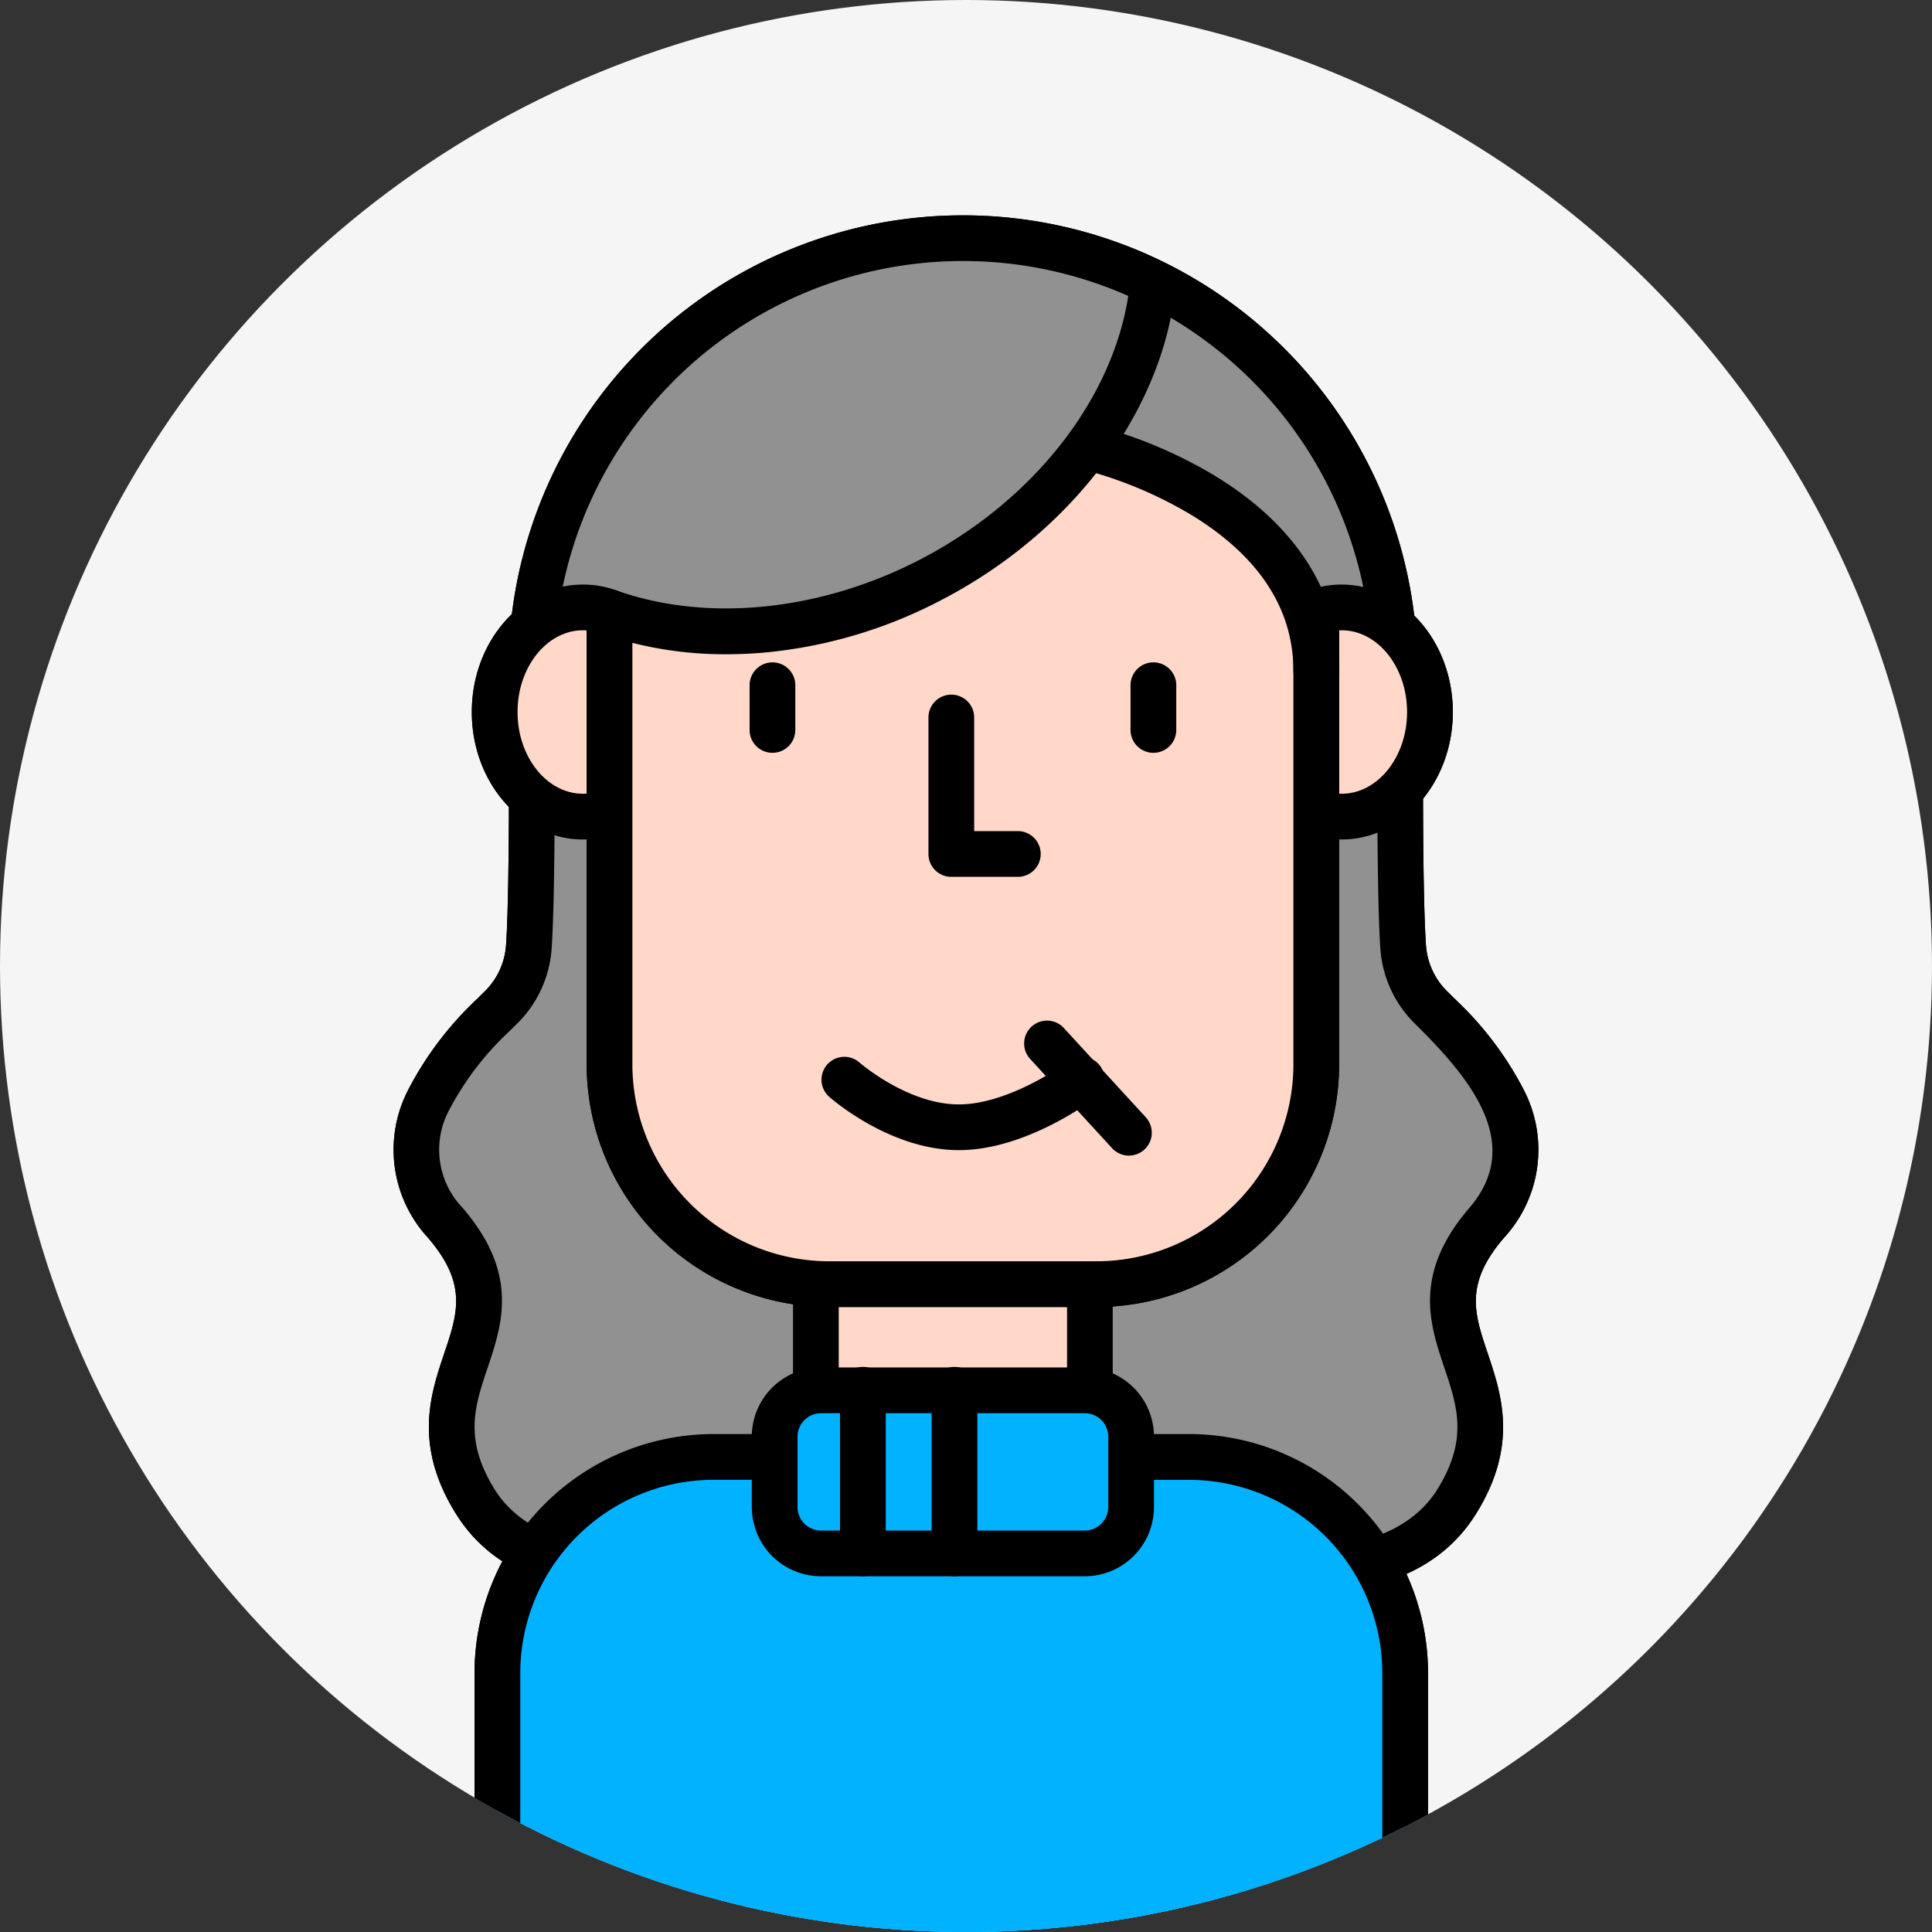 <svg id="icn_profile_06" xmlns="http://www.w3.org/2000/svg" xmlns:xlink="http://www.w3.org/1999/xlink" width="142" height="142" viewBox="0 0 142 142">
  <rect x="0" y="0" width="142" height="142" fill="#333333" stroke="none"/>
  <defs>
    <clipPath id="clip-path">
      <circle id="타원_710" data-name="타원 710" cx="71" cy="71" r="71" fill="none"/>
    </clipPath>
  </defs>
  <g id="그룹_31735" data-name="그룹 31735" clip-path="url(#clip-path)">
    <path id="패스_22707" data-name="패스 22707" d="M71,0A71,71,0,1,1,0,71,71,71,0,0,1,71,0Z" fill="#f5f5f5"/>
    <g id="그룹_31734" data-name="그룹 31734" transform="translate(28.939 15.828)">
      <ellipse id="타원_708" data-name="타원 708" cx="21.061" cy="11.271" rx="21.061" ry="11.271" transform="translate(26.731 13.659)" fill="#ffd8ca"/>
      <path id="패스_22567" data-name="패스 22567" d="M978.4,6987.3l5.113-.247,9.619,1.1,11.223-2.919,9.124-5.954,4.7-4.515,5.734,1.949,9.83,7.955,2.674,1.553,3.9,1.082-2.317-9.521-4.255-7.391-10.165-7.551-14.988-4.185-13.047,2.413-8.325,5.744-6.66,8.158Z" transform="translate(-966.759 -6957.402)" fill="#919191"/>
      <path id="패스_22568" data-name="패스 22568" d="M938.483,7274.494l.2,7.743-5.4,4-13.094,7.372-7.825-4.5.28-17.029-4.545-8.908,9.208-12.881.531-11.314,4.48-.133,1.888,24.329,4.121,6.2,4.87,2.747Z" transform="translate(-907.199 -7194.783)" fill="#919191"/>
      <path id="패스_22569" data-name="패스 22569" d="M1236.653,7268.909l-.387,8.906,3.677,2.421,13.552,9.479,9.967-4.532,1.487-7.912L1263.3,7266l4.87-6.954-.932-5.693-8.454-8.021.007-12.342-5.753,1.624v18.713l-.819,3.99-.781,1.73A18.649,18.649,0,0,1,1236.653,7268.909Z" transform="translate(-1185.228 -7189.822)" fill="#919191"/>
      <path id="패스_22570" data-name="패스 22570" d="M919.587,7275.022q-1.064,0-2.066-.082c-5-.411-8.615-2.353-10.745-5.775-3.13-5.028-1.873-8.771-.862-11.779,1-2.974,1.721-5.123-1.2-8.518a9.541,9.541,0,0,1-1.458-10.836,24.727,24.727,0,0,1,5.126-6.752l.329-.331.089-.088a5.278,5.278,0,0,0,1.66-3.5c.135-2.006.208-6.047.212-11.687a1.681,1.681,0,0,1,1.681-1.679h0a1.68,1.68,0,0,1,1.679,1.682c0,5.795-.078,9.8-.22,11.91a8.581,8.581,0,0,1-2.654,5.665l-.055.054-.342.345a21.5,21.5,0,0,0-4.452,5.783,6.16,6.16,0,0,0,.952,7.241c4.167,4.845,2.93,8.529,1.838,11.779-.946,2.817-1.763,5.249.53,8.933,1.562,2.509,6.056,6.241,18.609,3.06a1.68,1.68,0,1,1,.826,3.258A38.961,38.961,0,0,1,919.587,7275.022Z" transform="translate(-902.204 -7173.733)"/>
      <path id="패스_22571" data-name="패스 22571" d="M1279.443,7275.022a38.96,38.96,0,0,1-9.478-1.316,1.68,1.68,0,1,1,.826-3.258c12.553,3.182,17.047-.551,18.609-3.06,2.293-3.684,1.476-6.115.53-8.933-1.092-3.25-2.33-6.935,1.838-11.779,3.871-4.5.4-9.109-3.5-13.024l-.343-.345-.055-.055a8.578,8.578,0,0,1-2.653-5.664c-.141-2.1-.215-6.112-.22-11.91a1.68,1.68,0,0,1,1.679-1.682h0a1.68,1.68,0,0,1,1.681,1.679c0,5.644.078,9.686.213,11.688a5.276,5.276,0,0,0,1.659,3.5l.089.089c.1.1.21.212.329.331a24.725,24.725,0,0,1,5.125,6.752,9.541,9.541,0,0,1-1.458,10.836c-2.921,3.4-2.2,5.544-1.2,8.518,1.01,3.007,2.268,6.751-.863,11.779-2.13,3.422-5.745,5.364-10.745,5.775Q1280.508,7275.023,1279.443,7275.022Z" transform="translate(-1212.704 -7173.733)"/>
      <path id="패스_22572" data-name="패스 22572" d="M959.093,6994.079h0a1.681,1.681,0,0,1-1.679-1.682c0-4.5-.038-8.479-.039-8.519,0-.006,0-.012,0-.018a33.406,33.406,0,1,1,66.813,0v6.644a1.681,1.681,0,1,1-3.361,0v-6.644a30.045,30.045,0,0,0-60.091-.009c0,.216.042,4.13.039,8.548A1.68,1.68,0,0,1,959.093,6994.079Z" transform="translate(-948.944 -6950.454)"/>
      <g id="그룹_31714" data-name="그룹 31714" transform="translate(29.346 74.568)">
        <path id="패스_22573" data-name="패스 22573" d="M1125.424,7458.813a8.4,8.4,0,0,1-8.4,8.4h-3.494a8.243,8.243,0,0,1-8.243-8.243v-9.448h20.142Z" transform="translate(-1103.601 -7447.845)" fill="#ffd8ca"/>
        <path id="패스_22574" data-name="패스 22574" d="M1107.7,7459.579h-3.494a9.935,9.935,0,0,1-9.924-9.923v-9.448a1.68,1.68,0,0,1,1.681-1.681H1116.1a1.68,1.68,0,0,1,1.681,1.681v9.287A10.1,10.1,0,0,1,1107.7,7459.579Zm-10.057-17.691v7.768a6.57,6.57,0,0,0,6.563,6.563h3.494a6.732,6.732,0,0,0,6.724-6.724v-7.607Z" transform="translate(-1094.282 -7438.526)"/>
      </g>
      <g id="그룹_31715" data-name="그룹 31715" transform="translate(5.739 27.138)">
        <path id="패스_22575" data-name="패스 22575" d="M959.1,7154.146a5.564,5.564,0,0,1-1.84.313c-3.586,0-6.493-3.441-6.493-7.687s2.907-7.687,6.493-7.687a5.569,5.569,0,0,1,1.949.352" transform="translate(-949.09 -7137.403)" fill="#ffd8ca"/>
        <path id="패스_22576" data-name="패스 22576" d="M947.945,7146.818c-4.507,0-8.174-4.2-8.174-9.368s3.667-9.368,8.174-9.368a7.249,7.249,0,0,1,2.535.458,1.681,1.681,0,0,1-1.172,3.15,3.89,3.89,0,0,0-1.363-.247c-2.654,0-4.813,2.695-4.813,6.007s2.159,6.007,4.813,6.007a3.9,3.9,0,0,0,1.286-.219,1.681,1.681,0,0,1,1.108,3.173A7.254,7.254,0,0,1,947.945,7146.818Z" transform="translate(-939.771 -7128.083)"/>
      </g>
      <g id="그룹_31716" data-name="그룹 31716" transform="translate(66.127 27.138)">
        <path id="패스_22577" data-name="패스 22577" d="M1346.125,7139.37a5.549,5.549,0,0,1,1.76-.286c3.586,0,6.493,3.441,6.493,7.687s-2.907,7.687-6.493,7.687a5.553,5.553,0,0,1-1.855-.318" transform="translate(-1344.349 -7137.403)" fill="#ffd8ca"/>
        <path id="패스_22578" data-name="패스 22578" d="M1338.563,7146.818a7.237,7.237,0,0,1-2.414-.414,1.681,1.681,0,0,1,1.117-3.17,3.877,3.877,0,0,0,1.3.223c2.654,0,4.813-2.695,4.813-6.007s-2.159-6.007-4.812-6.007a3.893,3.893,0,0,0-1.229.2,1.68,1.68,0,1,1-1.061-3.189,7.245,7.245,0,0,1,2.291-.372c4.507,0,8.174,4.2,8.174,9.368S1343.07,7146.818,1338.563,7146.818Z" transform="translate(-1335.027 -7128.083)"/>
      </g>
      <g id="그룹_31717" data-name="그룹 31717" transform="translate(5.939 89.574)">
        <rect id="사각형_4438" data-name="사각형 4438" width="66.72" height="48.949" rx="24.474" transform="translate(1.681 1.681)" fill="#00b2ff"/>
        <path id="패스_22579" data-name="패스 22579" d="M993.593,7589.057H958.636a17.582,17.582,0,0,1-17.562-17.562v-17.187a17.582,17.582,0,0,1,17.562-17.562h34.957a17.582,17.582,0,0,1,17.562,17.562V7571.5A17.582,17.582,0,0,1,993.593,7589.057Zm-34.957-48.948a14.217,14.217,0,0,0-14.2,14.2V7571.5a14.217,14.217,0,0,0,14.2,14.2h34.957a14.217,14.217,0,0,0,14.2-14.2v-17.187a14.217,14.217,0,0,0-14.2-14.2Z" transform="translate(-941.074 -7536.747)"/>
      </g>
      <g id="그룹_31718" data-name="그룹 31718" transform="translate(26.317 84.679)">
        <rect id="사각형_4439" data-name="사각형 4439" width="26.199" height="11.985" rx="5.992" transform="translate(1.681 1.681)" fill="#00b2ff"/>
        <path id="패스_22580" data-name="패스 22580" d="M1098.936,7520.053h-19.392a5.089,5.089,0,0,1-5.084-5.084v-5.178a5.089,5.089,0,0,1,5.084-5.084h19.392a5.089,5.089,0,0,1,5.084,5.084v5.178A5.089,5.089,0,0,1,1098.936,7520.053Zm-19.392-11.984a1.724,1.724,0,0,0-1.722,1.723v5.178a1.725,1.725,0,0,0,1.722,1.723h19.392a1.725,1.725,0,0,0,1.723-1.723v-5.178a1.724,1.724,0,0,0-1.723-1.723Z" transform="translate(-1074.46 -7504.707)"/>
      </g>
      <g id="그룹_31719" data-name="그룹 31719" transform="translate(32.802 84.679)">
        <line id="선_763" data-name="선 763" y2="11.985" transform="translate(1.681 1.681)" fill="#fff"/>
        <path id="패스_22581" data-name="패스 22581" d="M1118.587,7520.053a1.68,1.68,0,0,1-1.681-1.68v-11.985a1.681,1.681,0,1,1,3.361,0v11.985A1.68,1.68,0,0,1,1118.587,7520.053Z" transform="translate(-1116.906 -7504.707)"/>
      </g>
      <g id="그룹_31720" data-name="그룹 31720" transform="translate(39.534 84.679)">
        <line id="선_764" data-name="선 764" y2="11.985" transform="translate(1.681 1.681)" fill="#fff"/>
        <path id="패스_22582" data-name="패스 22582" d="M1162.651,7520.053a1.68,1.68,0,0,1-1.681-1.68v-11.985a1.681,1.681,0,1,1,3.361,0v11.985A1.68,1.68,0,0,1,1162.651,7520.053Z" transform="translate(-1160.97 -7504.707)"/>
      </g>
      <g id="그룹_31723" data-name="그룹 31723" transform="translate(14.182 27.749)">
        <g id="그룹_31721" data-name="그룹 31721" transform="translate(0 0.306)">
          <path id="패스_22583" data-name="패스 22583" d="M1057.974,7145.084v32.668a16.152,16.152,0,0,1-16.153,16.152h-19.64a16.152,16.152,0,0,1-16.153-16.152v-32.119" transform="translate(-1004.349 -7143.403)" fill="#ffd8ca"/>
          <path id="패스_22584" data-name="패스 22584" d="M1032.5,7186.265h-19.64a17.854,17.854,0,0,1-17.833-17.833v-32.119a1.681,1.681,0,1,1,3.361,0v32.119a14.489,14.489,0,0,0,14.472,14.472h19.64a14.489,14.489,0,0,0,14.472-14.472v-32.668a1.681,1.681,0,1,1,3.361,0v32.668A17.853,17.853,0,0,1,1032.5,7186.265Z" transform="translate(-995.029 -7134.083)"/>
        </g>
        <g id="그룹_31722" data-name="그룹 31722">
          <path id="패스_22585" data-name="패스 22585" d="M1057.974,7143.084v32.973a16.153,16.153,0,0,1-16.153,16.153h-19.64a16.153,16.153,0,0,1-16.153-16.153v-32.119" transform="translate(-1004.349 -7141.403)" fill="#ffd8ca"/>
          <path id="패스_22586" data-name="패스 22586" d="M1032.5,7184.57h-19.64a17.854,17.854,0,0,1-17.833-17.833v-32.12a1.681,1.681,0,0,1,3.361,0v32.12a14.489,14.489,0,0,0,14.472,14.472h19.64a14.489,14.489,0,0,0,14.472-14.472v-32.973a1.681,1.681,0,1,1,3.361,0v32.973A17.854,17.854,0,0,1,1032.5,7184.57Z" transform="translate(-995.029 -7132.083)"/>
        </g>
        <path id="패스_22587" data-name="패스 22587" d="M1118.094,7362.135c-5.046,0-9.348-3.759-9.528-3.919a1.68,1.68,0,0,1,2.226-2.518c.055.048,3.558,3.076,7.3,3.076,3.2,0,6.849-2.272,7.988-3.148a1.681,1.681,0,1,1,2.049,2.665C1127.927,7358.447,1123.075,7362.135,1118.094,7362.135Z" transform="translate(-1090.74 -7321.178)"/>
        <path id="패스_22588" data-name="패스 22588" d="M1213.325,7347.934a1.678,1.678,0,0,1-1.238-.544l-5.994-6.53a1.681,1.681,0,1,1,2.476-2.273l5.994,6.53a1.681,1.681,0,0,1-1.238,2.817Z" transform="translate(-1173.471 -7306.576)"/>
        <path id="패스_22589" data-name="패스 22589" d="M1166,7194.654h-4.89a1.68,1.68,0,0,1-1.681-1.68v-9.99a1.681,1.681,0,1,1,3.361,0v8.309H1166a1.68,1.68,0,1,1,0,3.361Z" transform="translate(-1134.31 -7173.784)"/>
        <path id="패스_22590" data-name="패스 22590" d="M1075.083,7172.382a1.681,1.681,0,0,1-1.681-1.68v-3.247a1.681,1.681,0,1,1,3.361,0v3.247A1.681,1.681,0,0,1,1075.083,7172.382Z" transform="translate(-1061.429 -7160.627)"/>
        <path id="패스_22591" data-name="패스 22591" d="M1258.339,7172.382a1.681,1.681,0,0,1-1.681-1.68v-3.247a1.681,1.681,0,1,1,3.361,0v3.247A1.681,1.681,0,0,1,1258.339,7172.382Z" transform="translate(-1216.686 -7160.627)"/>
      </g>
      <path id="패스_22592" data-name="패스 22592" d="M1005.32,7005.008a27.74,27.74,0,0,1-9.171-1.5,1.681,1.681,0,0,1,1.116-3.171c6.716,2.363,15.1,1.477,22.425-2.372,8.346-4.384,14.173-11.945,15.207-19.733a1.681,1.681,0,1,1,3.332.442c-1.176,8.852-7.681,17.384-16.976,22.267a34.919,34.919,0,0,1-12.933,3.922C1007.314,7004.96,1006.313,7005.008,1005.32,7005.008Z" transform="translate(-980.845 -6972.75)"/>
      <path id="패스_22593" data-name="패스 22593" d="M1243.72,7070.857a1.68,1.68,0,0,1-1.681-1.681c0-4.587-2.525-8.452-7.5-11.488a30.529,30.529,0,0,0-7.961-3.337,1.68,1.68,0,0,1,.75-3.276,33.39,33.39,0,0,1,8.881,3.7c6.016,3.64,9.2,8.622,9.2,14.406A1.68,1.68,0,0,1,1243.72,7070.857Z" transform="translate(-1175.912 -7035.667)"/>
      <ellipse id="타원_709" data-name="타원 709" cx="21.061" cy="11.271" rx="21.061" ry="11.271" transform="translate(26.731 13.659)" fill="#ffd8ca"/>
      <path id="패스_22594" data-name="패스 22594" d="M978.4,6987.3l5.113-.247,9.619,1.1,11.223-2.919,9.124-5.954,4.7-4.515,5.734,1.949,9.83,7.955,2.674,1.553,3.9,1.082-2.317-9.521-4.255-7.391-10.165-7.551-14.988-4.185-13.047,2.413-8.325,5.744-6.66,8.158Z" transform="translate(-966.759 -6957.402)" fill="#919191"/>
      <path id="패스_22595" data-name="패스 22595" d="M938.483,7274.494l.2,7.743-5.4,4-13.094,7.372-7.825-4.5.28-17.029-4.545-8.908,9.208-12.881.531-11.314,4.48-.133,1.888,24.329,4.121,6.2,4.87,2.747Z" transform="translate(-907.199 -7194.783)" fill="#919191"/>
      <path id="패스_22596" data-name="패스 22596" d="M1236.653,7268.909l-.387,8.906,3.677,2.421,13.552,9.479,9.967-4.532,1.487-7.912L1263.3,7266l4.87-6.954-.932-5.693-8.454-8.021.007-12.342-5.753,1.624v18.713l-.819,3.99-.781,1.73A18.649,18.649,0,0,1,1236.653,7268.909Z" transform="translate(-1185.228 -7189.822)" fill="#919191"/>
      <path id="패스_22597" data-name="패스 22597" d="M919.587,7275.022q-1.064,0-2.066-.082c-5-.411-8.615-2.353-10.745-5.775-3.13-5.028-1.873-8.771-.862-11.779,1-2.974,1.721-5.123-1.2-8.518a9.541,9.541,0,0,1-1.458-10.836,24.727,24.727,0,0,1,5.126-6.752l.329-.331.089-.088a5.278,5.278,0,0,0,1.66-3.5c.135-2.006.208-6.047.212-11.687a1.681,1.681,0,0,1,1.681-1.679h0a1.68,1.68,0,0,1,1.679,1.682c0,5.795-.078,9.8-.22,11.91a8.581,8.581,0,0,1-2.654,5.665l-.055.054-.342.345a21.5,21.5,0,0,0-4.452,5.783,6.16,6.16,0,0,0,.952,7.241c4.167,4.845,2.93,8.529,1.838,11.779-.946,2.817-1.763,5.249.53,8.933,1.562,2.509,6.056,6.241,18.609,3.06a1.68,1.68,0,1,1,.826,3.258A38.961,38.961,0,0,1,919.587,7275.022Z" transform="translate(-902.204 -7173.733)"/>
      <path id="패스_22598" data-name="패스 22598" d="M1279.443,7275.022a38.96,38.96,0,0,1-9.478-1.316,1.68,1.68,0,1,1,.826-3.258c12.553,3.182,17.047-.551,18.609-3.06,2.293-3.684,1.476-6.115.53-8.933-1.092-3.25-2.33-6.935,1.838-11.779,3.871-4.5.4-9.109-3.5-13.024l-.343-.345-.055-.055a8.578,8.578,0,0,1-2.653-5.664c-.141-2.1-.215-6.112-.22-11.91a1.68,1.68,0,0,1,1.679-1.682h0a1.68,1.68,0,0,1,1.681,1.679c0,5.644.078,9.686.213,11.688a5.276,5.276,0,0,0,1.659,3.5l.089.089c.1.1.21.212.329.331a24.725,24.725,0,0,1,5.125,6.752,9.541,9.541,0,0,1-1.458,10.836c-2.921,3.4-2.2,5.544-1.2,8.518,1.01,3.007,2.268,6.751-.863,11.779-2.13,3.422-5.745,5.364-10.745,5.775Q1280.508,7275.023,1279.443,7275.022Z" transform="translate(-1212.704 -7173.733)"/>
      <path id="패스_22599" data-name="패스 22599" d="M959.093,6994.079h0a1.681,1.681,0,0,1-1.679-1.682c0-4.5-.038-8.479-.039-8.519,0-.006,0-.012,0-.018a33.406,33.406,0,1,1,66.813,0v6.644a1.681,1.681,0,1,1-3.361,0v-6.644a30.045,30.045,0,0,0-60.091-.009c0,.216.042,4.13.039,8.548A1.68,1.68,0,0,1,959.093,6994.079Z" transform="translate(-948.944 -6950.454)"/>
      <g id="그룹_31724" data-name="그룹 31724" transform="translate(29.346 74.568)">
        <path id="패스_22600" data-name="패스 22600" d="M1125.424,7458.813a8.4,8.4,0,0,1-8.4,8.4h-3.494a8.243,8.243,0,0,1-8.243-8.243v-9.448h20.142Z" transform="translate(-1103.601 -7447.845)" fill="#ffd8ca"/>
        <path id="패스_22601" data-name="패스 22601" d="M1107.7,7459.579h-3.494a9.935,9.935,0,0,1-9.924-9.923v-9.448a1.68,1.68,0,0,1,1.681-1.681H1116.1a1.68,1.68,0,0,1,1.681,1.681v9.287A10.1,10.1,0,0,1,1107.7,7459.579Zm-10.057-17.691v7.768a6.57,6.57,0,0,0,6.563,6.563h3.494a6.732,6.732,0,0,0,6.724-6.724v-7.607Z" transform="translate(-1094.282 -7438.526)"/>
      </g>
      <g id="그룹_31725" data-name="그룹 31725" transform="translate(5.739 27.138)">
        <path id="패스_22602" data-name="패스 22602" d="M959.1,7154.146a5.564,5.564,0,0,1-1.84.313c-3.586,0-6.493-3.441-6.493-7.687s2.907-7.687,6.493-7.687a5.569,5.569,0,0,1,1.949.352" transform="translate(-949.09 -7137.403)" fill="#ffd8ca"/>
        <path id="패스_22603" data-name="패스 22603" d="M947.945,7146.818c-4.507,0-8.174-4.2-8.174-9.368s3.667-9.368,8.174-9.368a7.249,7.249,0,0,1,2.535.458,1.681,1.681,0,0,1-1.172,3.15,3.89,3.89,0,0,0-1.363-.247c-2.654,0-4.813,2.695-4.813,6.007s2.159,6.007,4.813,6.007a3.9,3.9,0,0,0,1.286-.219,1.681,1.681,0,0,1,1.108,3.173A7.254,7.254,0,0,1,947.945,7146.818Z" transform="translate(-939.771 -7128.083)"/>
      </g>
      <g id="그룹_31726" data-name="그룹 31726" transform="translate(66.127 27.138)">
        <path id="패스_22604" data-name="패스 22604" d="M1346.125,7139.37a5.549,5.549,0,0,1,1.76-.286c3.586,0,6.493,3.441,6.493,7.687s-2.907,7.687-6.493,7.687a5.553,5.553,0,0,1-1.855-.318" transform="translate(-1344.349 -7137.403)" fill="#ffd8ca"/>
        <path id="패스_22605" data-name="패스 22605" d="M1338.563,7146.818a7.237,7.237,0,0,1-2.414-.414,1.681,1.681,0,0,1,1.117-3.17,3.877,3.877,0,0,0,1.3.223c2.654,0,4.813-2.695,4.813-6.007s-2.159-6.007-4.812-6.007a3.893,3.893,0,0,0-1.229.2,1.68,1.68,0,1,1-1.061-3.189,7.245,7.245,0,0,1,2.291-.372c4.507,0,8.174,4.2,8.174,9.368S1343.07,7146.818,1338.563,7146.818Z" transform="translate(-1335.027 -7128.083)"/>
      </g>
      <g id="그룹_31727" data-name="그룹 31727" transform="translate(5.939 89.574)">
        <path id="패스_22706" data-name="패스 22706" d="M17.771,0H48.257C61.774,0,66.72,10.958,66.72,24.474A24.474,24.474,0,0,1,42.246,48.949H24.474A24.474,24.474,0,0,1,0,24.474C0,10.958,4.254,0,17.771,0Z" transform="translate(1.681 1.681)" fill="#00b2ff"/>
        <path id="패스_22606" data-name="패스 22606" d="M993.593,7589.057H958.636a17.582,17.582,0,0,1-17.562-17.562v-17.187a17.582,17.582,0,0,1,17.562-17.562h34.957a17.582,17.582,0,0,1,17.562,17.562V7571.5A17.582,17.582,0,0,1,993.593,7589.057Zm-34.957-48.948a14.217,14.217,0,0,0-14.2,14.2V7571.5a14.217,14.217,0,0,0,14.2,14.2h34.957a14.217,14.217,0,0,0,14.2-14.2v-17.187a14.217,14.217,0,0,0-14.2-14.2Z" transform="translate(-941.074 -7536.747)"/>
      </g>
      <g id="그룹_31728" data-name="그룹 31728" transform="translate(26.317 84.679)">
        <rect id="사각형_4441" data-name="사각형 4441" width="26.199" height="11.985" rx="5.992" transform="translate(1.681 1.681)" fill="#00b2ff"/>
        <path id="패스_22607" data-name="패스 22607" d="M1098.936,7520.053h-19.392a5.089,5.089,0,0,1-5.084-5.084v-5.178a5.089,5.089,0,0,1,5.084-5.084h19.392a5.089,5.089,0,0,1,5.084,5.084v5.178A5.089,5.089,0,0,1,1098.936,7520.053Zm-19.392-11.984a1.724,1.724,0,0,0-1.722,1.723v5.178a1.725,1.725,0,0,0,1.722,1.723h19.392a1.725,1.725,0,0,0,1.723-1.723v-5.178a1.724,1.724,0,0,0-1.723-1.723Z" transform="translate(-1074.46 -7504.707)"/>
      </g>
      <g id="그룹_31729" data-name="그룹 31729" transform="translate(32.802 84.679)">
        <line id="선_765" data-name="선 765" y2="11.985" transform="translate(1.681 1.681)" fill="#fff"/>
        <path id="패스_22608" data-name="패스 22608" d="M1118.587,7520.053a1.68,1.68,0,0,1-1.681-1.68v-11.985a1.681,1.681,0,1,1,3.361,0v11.985A1.68,1.68,0,0,1,1118.587,7520.053Z" transform="translate(-1116.906 -7504.707)"/>
      </g>
      <g id="그룹_31730" data-name="그룹 31730" transform="translate(39.534 84.679)">
        <line id="선_766" data-name="선 766" y2="11.985" transform="translate(1.681 1.681)" fill="#fff"/>
        <path id="패스_22609" data-name="패스 22609" d="M1162.651,7520.053a1.68,1.68,0,0,1-1.681-1.68v-11.985a1.681,1.681,0,1,1,3.361,0v11.985A1.68,1.68,0,0,1,1162.651,7520.053Z" transform="translate(-1160.97 -7504.707)"/>
      </g>
      <g id="그룹_31733" data-name="그룹 31733" transform="translate(14.182 27.749)">
        <g id="그룹_31731" data-name="그룹 31731" transform="translate(0 0.306)">
          <path id="패스_22610" data-name="패스 22610" d="M1057.974,7145.084v32.668a16.152,16.152,0,0,1-16.153,16.152h-19.64a16.152,16.152,0,0,1-16.153-16.152v-32.119" transform="translate(-1004.349 -7143.403)" fill="#ffd8ca"/>
          <path id="패스_22611" data-name="패스 22611" d="M1032.5,7186.265h-19.64a17.854,17.854,0,0,1-17.833-17.833v-32.119a1.681,1.681,0,1,1,3.361,0v32.119a14.489,14.489,0,0,0,14.472,14.472h19.64a14.489,14.489,0,0,0,14.472-14.472v-32.668a1.681,1.681,0,1,1,3.361,0v32.668A17.853,17.853,0,0,1,1032.5,7186.265Z" transform="translate(-995.029 -7134.083)"/>
        </g>
        <g id="그룹_31732" data-name="그룹 31732">
          <path id="패스_22612" data-name="패스 22612" d="M1057.974,7143.084v32.973a16.153,16.153,0,0,1-16.153,16.153h-19.64a16.153,16.153,0,0,1-16.153-16.153v-32.119" transform="translate(-1004.349 -7141.403)" fill="#ffd8ca"/>
          <path id="패스_22613" data-name="패스 22613" d="M1032.5,7184.57h-19.64a17.854,17.854,0,0,1-17.833-17.833v-32.12a1.681,1.681,0,0,1,3.361,0v32.12a14.489,14.489,0,0,0,14.472,14.472h19.64a14.489,14.489,0,0,0,14.472-14.472v-32.973a1.681,1.681,0,1,1,3.361,0v32.973A17.854,17.854,0,0,1,1032.5,7184.57Z" transform="translate(-995.029 -7132.083)"/>
        </g>
        <path id="패스_22614" data-name="패스 22614" d="M1118.094,7362.135c-5.046,0-9.348-3.759-9.528-3.919a1.68,1.68,0,0,1,2.226-2.518c.055.048,3.558,3.076,7.3,3.076,3.2,0,6.849-2.272,7.988-3.148a1.681,1.681,0,1,1,2.049,2.665C1127.927,7358.447,1123.075,7362.135,1118.094,7362.135Z" transform="translate(-1090.74 -7321.178)"/>
        <path id="패스_22615" data-name="패스 22615" d="M1213.325,7347.934a1.678,1.678,0,0,1-1.238-.544l-5.994-6.53a1.681,1.681,0,1,1,2.476-2.273l5.994,6.53a1.681,1.681,0,0,1-1.238,2.817Z" transform="translate(-1173.471 -7306.576)"/>
        <path id="패스_22616" data-name="패스 22616" d="M1166,7194.654h-4.89a1.68,1.68,0,0,1-1.681-1.68v-9.99a1.681,1.681,0,1,1,3.361,0v8.309H1166a1.68,1.68,0,1,1,0,3.361Z" transform="translate(-1134.31 -7173.784)"/>
        <path id="패스_22617" data-name="패스 22617" d="M1075.083,7172.382a1.681,1.681,0,0,1-1.681-1.68v-3.247a1.681,1.681,0,1,1,3.361,0v3.247A1.681,1.681,0,0,1,1075.083,7172.382Z" transform="translate(-1061.429 -7160.627)"/>
        <path id="패스_22618" data-name="패스 22618" d="M1258.339,7172.382a1.681,1.681,0,0,1-1.681-1.68v-3.247a1.681,1.681,0,1,1,3.361,0v3.247A1.681,1.681,0,0,1,1258.339,7172.382Z" transform="translate(-1216.686 -7160.627)"/>
      </g>
      <path id="패스_22619" data-name="패스 22619" d="M1005.32,7005.008a27.74,27.74,0,0,1-9.171-1.5,1.681,1.681,0,0,1,1.116-3.171c6.716,2.363,15.1,1.477,22.425-2.372,8.346-4.384,14.173-11.945,15.207-19.733a1.681,1.681,0,1,1,3.332.442c-1.176,8.852-7.681,17.384-16.976,22.267a34.919,34.919,0,0,1-12.933,3.922C1007.314,7004.96,1006.313,7005.008,1005.32,7005.008Z" transform="translate(-980.845 -6972.75)"/>
      <path id="패스_22620" data-name="패스 22620" d="M1243.72,7070.857a1.68,1.68,0,0,1-1.681-1.681c0-4.587-2.525-8.452-7.5-11.488a30.529,30.529,0,0,0-7.961-3.337,1.68,1.68,0,0,1,.75-3.276,33.39,33.39,0,0,1,8.881,3.7c6.016,3.64,9.2,8.622,9.2,14.406A1.68,1.68,0,0,1,1243.72,7070.857Z" transform="translate(-1175.912 -7035.667)"/>
    </g>
  </g>
</svg>

